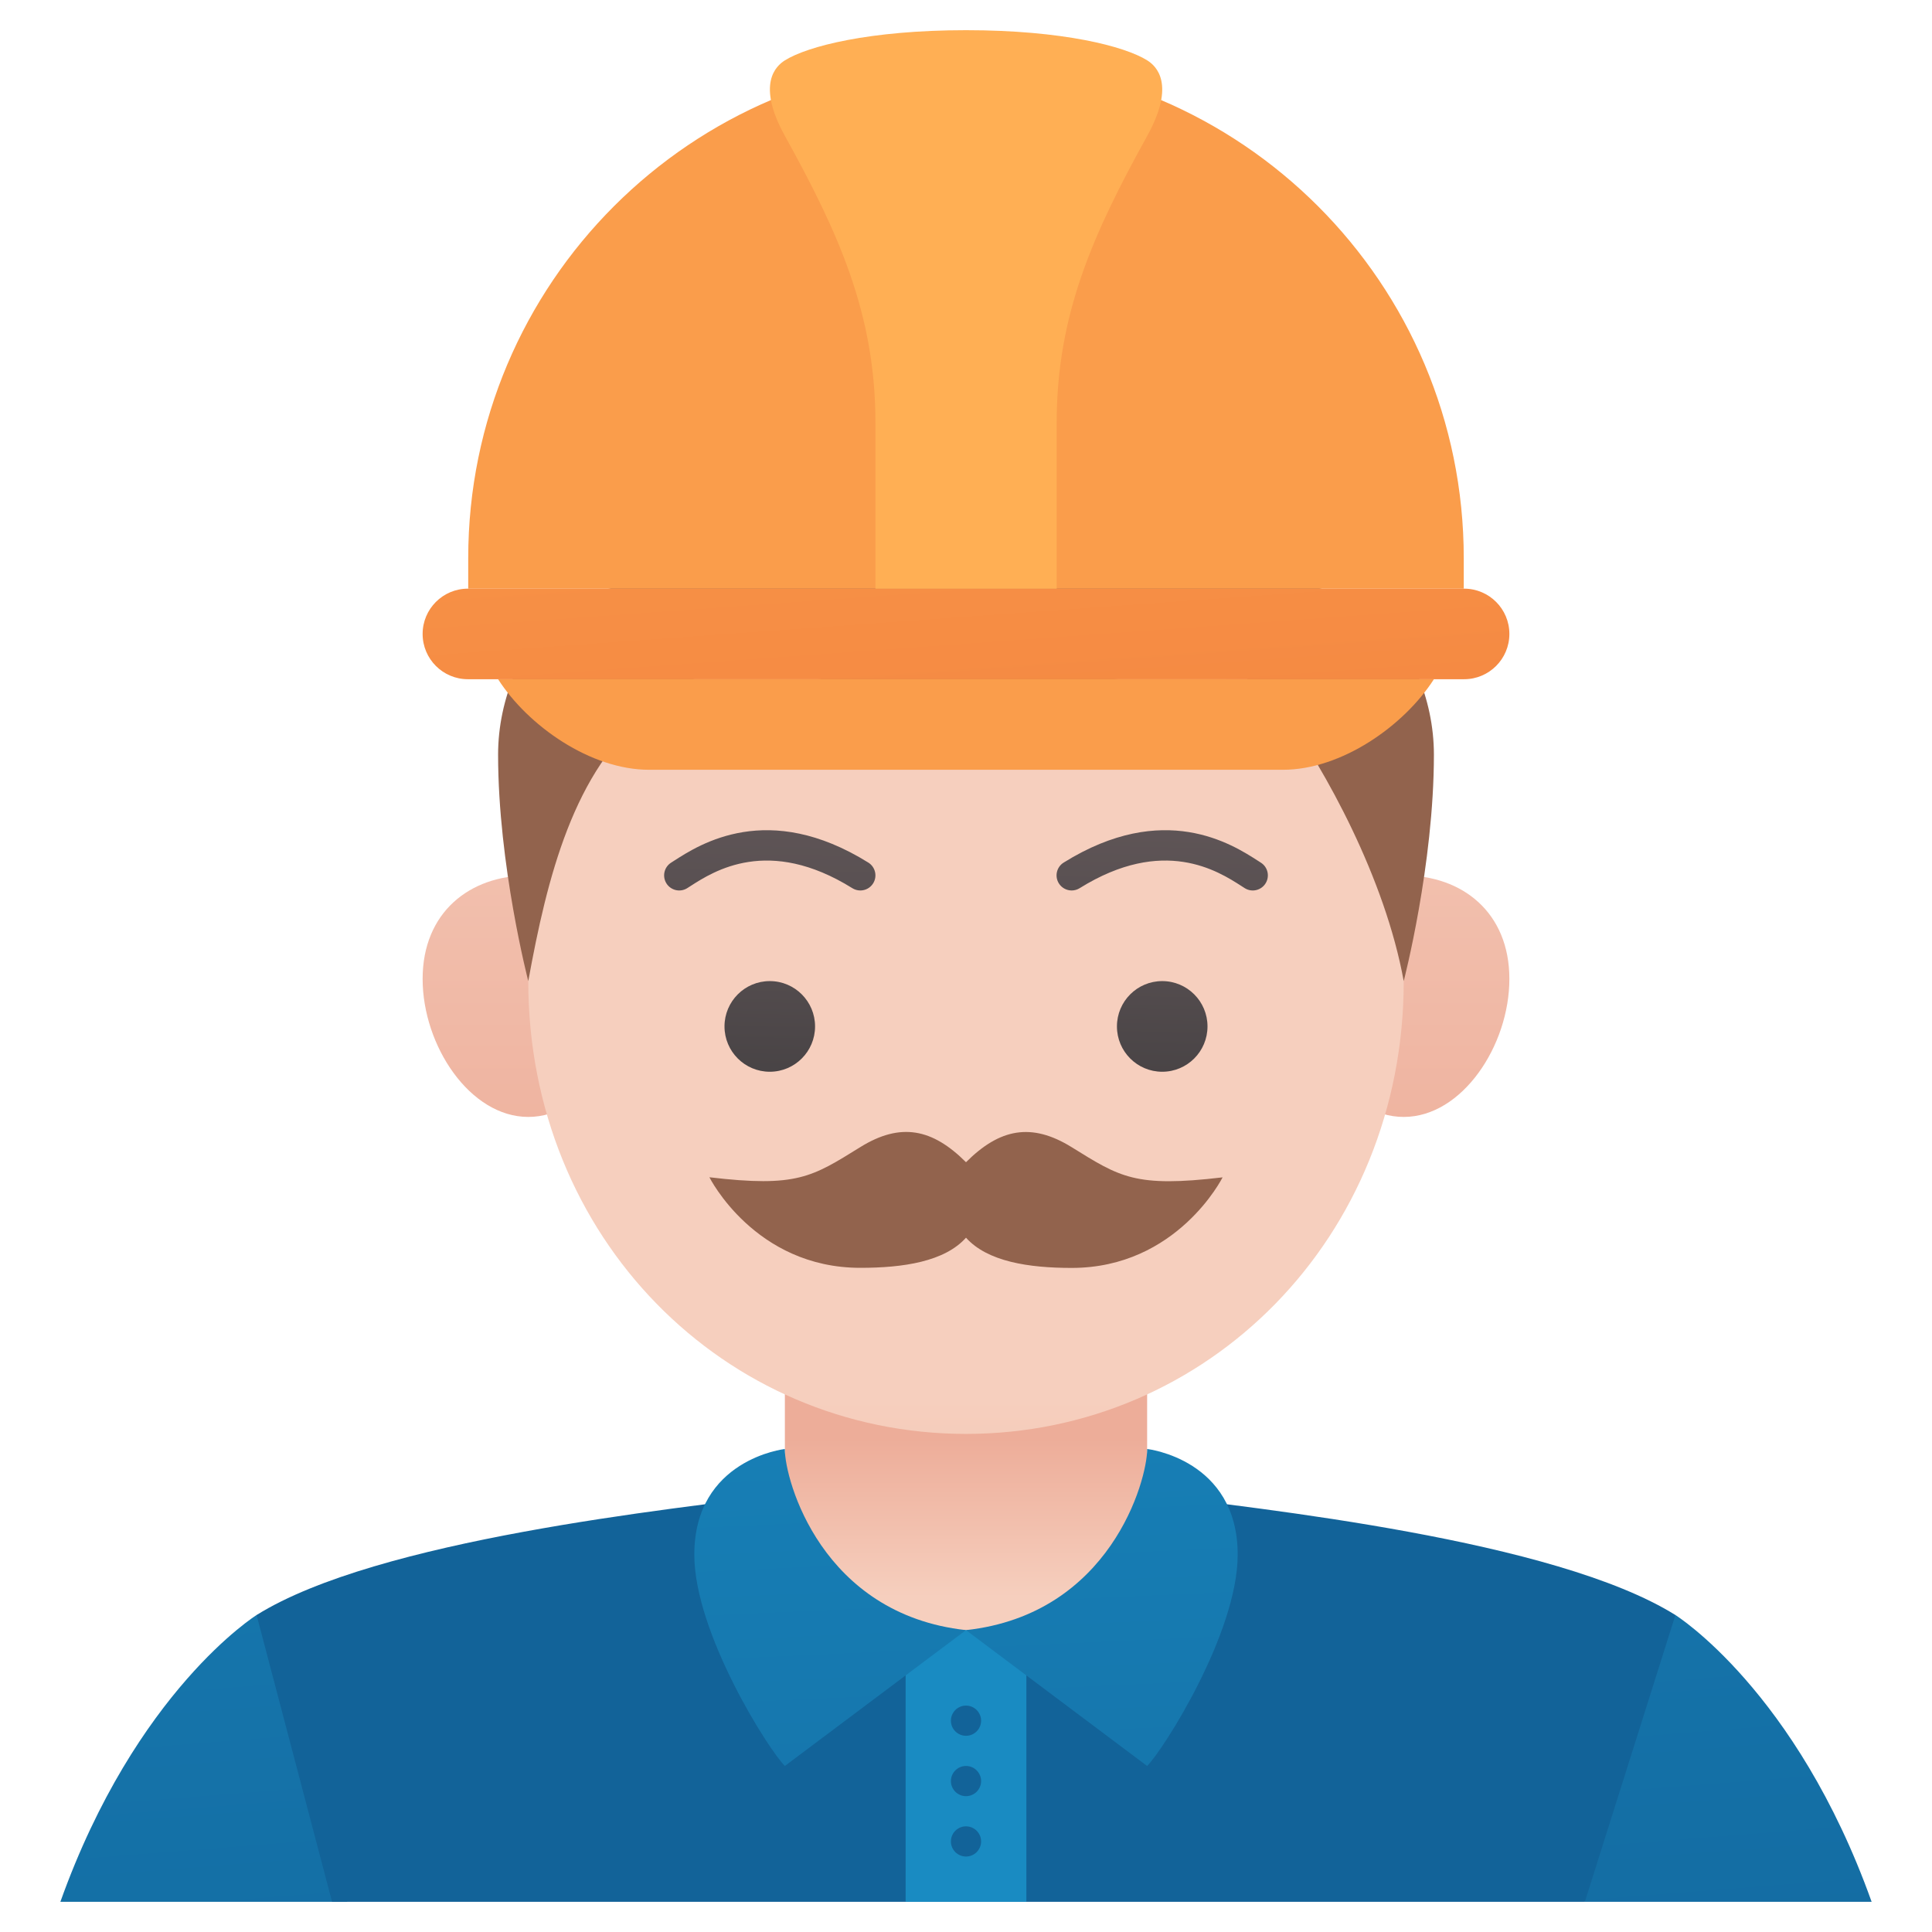 <svg id="Smooth" enable-background="new 0 0 128 128" height="512" viewBox="0 0 128 128" width="512" xmlns="http://www.w3.org/2000/svg" xmlns:xlink="http://www.w3.org/1999/xlink"><linearGradient id="lg1"><stop offset="0" stop-color="#198bc2"/><stop offset="1" stop-color="#126399"/></linearGradient><linearGradient id="SVGID_1_" gradientUnits="userSpaceOnUse" x1="7.179" x2="18.179" xlink:href="#lg1" y1="29.686" y2="169.686"/><linearGradient id="SVGID_2_" gradientUnits="userSpaceOnUse" x1="106.32" x2="117.32" xlink:href="#lg1" y1="21.896" y2="161.896"/><linearGradient id="SVGID_3_" gradientUnits="userSpaceOnUse" x1="-1.765" x2="19.55" xlink:href="#lg1" y1="87.276" y2="96.361"/><linearGradient id="lg2"><stop offset="0" stop-color="#f6cfbe"/><stop offset="1" stop-color="#edad99"/></linearGradient><linearGradient id="SVGID_4_" gradientUnits="userSpaceOnUse" x1="64" x2="64" xlink:href="#lg2" y1="105.833" y2="95.333"/><linearGradient id="SVGID_5_" gradientUnits="userSpaceOnUse" x1="93" x2="93" xlink:href="#lg2" y1="35.667" y2="84.341"/><linearGradient id="SVGID_6_" gradientUnits="userSpaceOnUse" x1="35" x2="35" xlink:href="#lg2" y1="35.667" y2="84.341"/><linearGradient id="SVGID_7_" gradientUnits="userSpaceOnUse" x1="64" x2="64" xlink:href="#lg2" y1="92.655" y2="124.65"/><linearGradient id="lg3"><stop offset="0" stop-color="#92634d"/><stop offset="1" stop-color="#92634d"/></linearGradient><linearGradient id="SVGID_8_" gradientUnits="userSpaceOnUse" x1="64" x2="64" xlink:href="#lg3" y1="-110.333" y2="41.376"/><linearGradient id="SVGID_9_" gradientUnits="userSpaceOnUse" x1="64.733" x2="64.483" y1="88.782" y2="98.407"><stop offset="0" stop-color="#50a6d0"/><stop offset="1" stop-color="#198bc2"/></linearGradient><linearGradient id="SVGID_10_" gradientUnits="userSpaceOnUse" x1="52.882" x2="58.132" xlink:href="#lg1" y1="58.605" y2="175.105"/><linearGradient id="SVGID_11_" gradientUnits="userSpaceOnUse" x1="70.855" x2="76.105" xlink:href="#lg1" y1="57.795" y2="174.295"/><linearGradient id="SVGID_12_" gradientUnits="userSpaceOnUse" x1="33.352" x2="39.352" xlink:href="#lg1" y1="103.146" y2="105.271"/><linearGradient id="SVGID_13_" gradientUnits="userSpaceOnUse" x1="32.093" x2="38.093" xlink:href="#lg1" y1="106.7" y2="108.825"/><linearGradient id="SVGID_14_" gradientUnits="userSpaceOnUse" x1="30.835" x2="36.835" xlink:href="#lg1" y1="110.254" y2="112.379"/><linearGradient id="lg4"><stop offset=".04" stop-color="#fa9d4b"/><stop offset=".809" stop-color="#f27e3e"/></linearGradient><linearGradient id="SVGID_15_" gradientUnits="userSpaceOnUse" x1="125.427" x2="150.827" xlink:href="#lg4" y1="-26.114" y2="-49.642"/><linearGradient id="SVGID_16_" gradientUnits="userSpaceOnUse" x1="61.725" x2="66.892" xlink:href="#lg4" y1="10.444" y2="82.111"/><linearGradient id="SVGID_17_" gradientUnits="userSpaceOnUse" x1="64.004" x2="64.004" y1="-750.987" y2="-127.87"><stop offset="0" stop-color="#f4a419"/><stop offset=".997" stop-color="#ffaf54"/></linearGradient><linearGradient id="SVGID_18_" gradientUnits="userSpaceOnUse" x1="112.267" x2="132.079" xlink:href="#lg4" y1=".555" y2="-17.798"/><linearGradient id="lg5"><stop offset="0" stop-color="#947e7f"/><stop offset="1" stop-color="#373638"/></linearGradient><linearGradient id="SVGID_19_" gradientUnits="userSpaceOnUse" x1="77.845" x2="76.719" xlink:href="#lg5" y1="26.299" y2="81.858"/><linearGradient id="SVGID_20_" gradientUnits="userSpaceOnUse" x1="77.923" x2="76.423" xlink:href="#lg5" y1="12.453" y2="86.453"/><linearGradient id="SVGID_21_" gradientUnits="userSpaceOnUse" x1="51.853" x2="50.727" xlink:href="#lg5" y1="25.904" y2="81.463"/><linearGradient id="SVGID_22_" gradientUnits="userSpaceOnUse" x1="51.934" x2="50.434" xlink:href="#lg5" y1="11.926" y2="85.926"/><linearGradient id="SVGID_23_" gradientUnits="userSpaceOnUse" x1="64" x2="64" xlink:href="#lg3" y1="-108.333" y2="43.376"/><g><path d="m17 107s-8 5-13 19h19l1-19z" fill="url(#SVGID_1_)"/><path d="m111 107s8 5 13 19h-19l-1-19z" fill="url(#SVGID_2_)"/><path d="m76 99c-2.59 1.775-6.834 2.996-12 3-5.166-.004-9.41-1.225-12-3-7.561.971-27 3-35 8l5 19h83l6-19c-8-5-27.439-7.029-35-8z" fill="url(#SVGID_3_)"/><path d="m52 88h24v21h-24z" fill="url(#SVGID_4_)"/><path d="m100 64.857c0 4.418-3.134 9.143-7 9.143s-7-4.725-7-9.143 3.134-6.857 7-6.857 7 2.439 7 6.857z" fill="url(#SVGID_5_)"/><path d="m42 64.857c0 4.418-3.134 9.143-7 9.143s-7-4.725-7-9.143 3.134-6.857 7-6.857 7 2.439 7 6.857z" fill="url(#SVGID_6_)"/><path d="m89 44h-50c-2.238.543-4 2.697-4 5v16.007c0 16.993 13 29.993 29 29.993s29-13 29-29.993v-16.007c0-2.31-1.753-4.463-4-5z" fill="url(#SVGID_7_)"/><path d="m37.099 39.969c-2.485 2.742-4.099 6.268-4.099 10.029 0 7.309 2 15.002 2 15.002 1.241-6.824 3-14 8-17.886 2.162-1.68 4.312-3.52 7-3 4.166.806 9.213 2.036 14 2 4.787.036 9.821-1.124 13.987-1.93 2.688-.52 5.415.707 7.013 2.93 2.809 3.906 6.759 11.062 8 17.886 0 0 2-7.693 2-15.002 0-3.76-1.614-7.286-4.098-10.028-16.995-5.316-37.579-5.27-53.803-.001z" fill="url(#SVGID_8_)"/><path d="m60 108h8v18h-8z" fill="url(#SVGID_9_)"/><path d="m46 103c0 5.203 4.944 12.959 6 14l12-9c-9.561-1.051-12.004-9.919-12.004-12 0 0-5.996.67-5.996 7z" fill="url(#SVGID_10_)"/><path d="m82 103c0 5.203-4.944 12.959-6 14l-12-9c9.561-1.051 12.004-9.919 12.004-12 0 0 5.996.67 5.996 7z" fill="url(#SVGID_11_)"/><circle cx="64" cy="114" fill="url(#SVGID_12_)" r="1"/><circle cx="64" cy="118" fill="url(#SVGID_13_)" r="1"/><circle cx="64" cy="122" fill="url(#SVGID_14_)" r="1"/><path d="m64 4c-18.214 0-32.979 14.765-32.979 32.979v2.021h65.957v-2.021c.001-18.214-14.764-32.979-32.978-32.979z" fill="url(#SVGID_15_)"/><path d="m97 45h-66c-1.657 0-3-1.343-3-3 0-1.657 1.343-3 3-3h66c1.657 0 3 1.343 3 3 0 1.657-1.343 3-3 3z" fill="url(#SVGID_16_)"/><path d="m76.008 4c-1.49-.936-5.613-1.999-11.992-2h-.008-.008-.008c-6.379.001-10.502 1.064-11.992 2-.582.366-1.906 1.553 0 5 3.517 6.361 6 11.761 6 19v11h12.008v-11c0-7.239 2.483-12.639 6-19 1.906-3.447.582-4.634 0-5z" fill="url(#SVGID_17_)"/><path d="m85 51h-42c-3.867 0-8.01-2.898-10-6h62c-1.99 3.102-6.133 6-10 6z" fill="url(#SVGID_18_)"/><ellipse cx="77" cy="68.003" fill="url(#SVGID_19_)" rx="3" ry="3.003"/><path d="m71.001 58.996c-.334 0-.66-.167-.85-.471-.292-.469-.149-1.085.32-1.377 6.633-4.132 11.162-1.219 12.867-.122l.196.126c.467.295.605.913.31 1.379-.294.466-.914.606-1.379.31l-.209-.134c-1.546-.995-5.168-3.325-10.728.138-.164.102-.346.151-.527.151z" fill="url(#SVGID_20_)"/><ellipse cx="51" cy="68.003" fill="url(#SVGID_21_)" rx="3" ry="3.003"/><path d="m56.999 58.996c-.181 0-.363-.049-.528-.151-5.559-3.462-9.181-1.133-10.728-.138l-.209.134c-.466.296-1.085.155-1.379-.31-.295-.466-.157-1.084.31-1.379l.196-.126c1.705-1.097 6.233-4.009 12.867.122.469.292.612.909.32 1.377-.189.304-.515.471-.849.471z" fill="url(#SVGID_22_)"/><path d="m64 82c1.417 1.585 4.155 2.003 7 2.003 7 0 10-6 10-6-5.813.688-6.8-.019-10-2-2.67-1.653-4.773-1.229-7 .997-2.227-2.227-4.33-2.656-7-1.003-3.2 1.981-4.188 2.688-10 2 0 0 3 6 10 6 2.845 0 5.583-.412 7-1.997z" fill="url(#SVGID_23_)"/></g></svg>